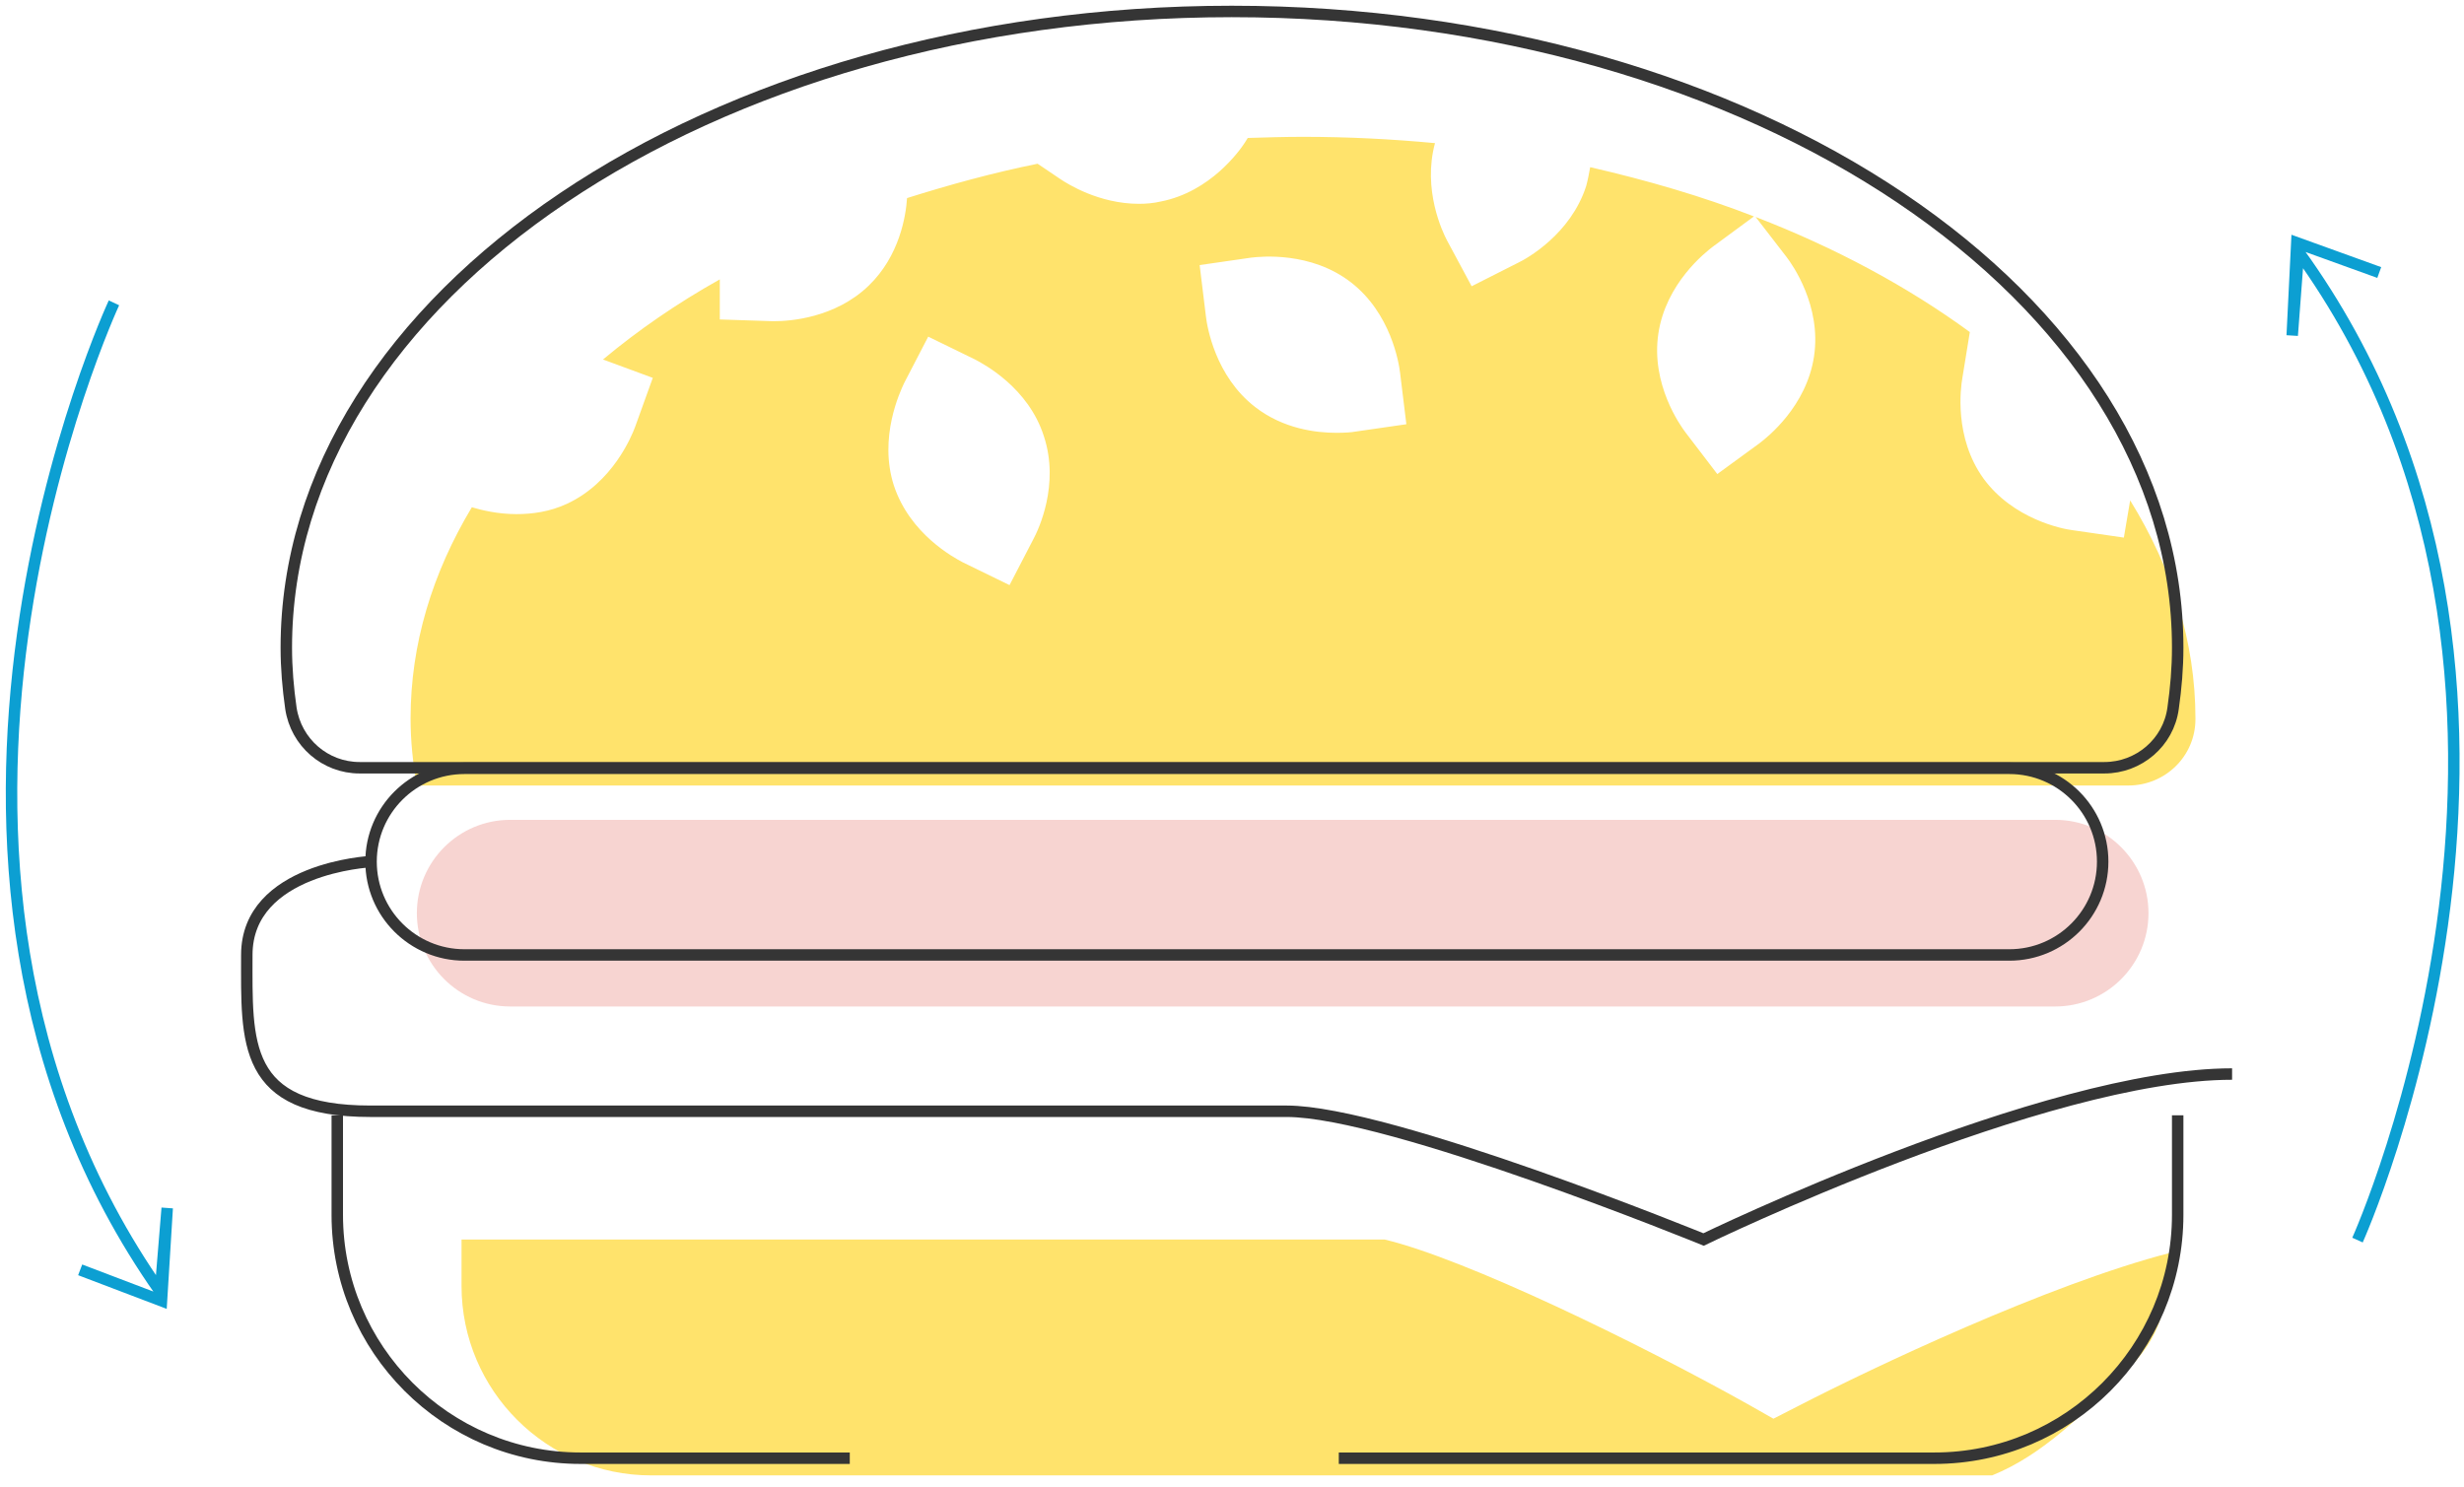<?xml version="1.0" encoding="utf-8"?>
<!-- Generator: Adobe Illustrator 19.2.0, SVG Export Plug-In . SVG Version: 6.00 Build 0)  -->
<svg version="1.1" xmlns="http://www.w3.org/2000/svg" xmlns:xlink="http://www.w3.org/1999/xlink" x="0px" y="0px"
	 viewBox="0 0 430.3 259.7" style="enable-background:new 0 0 430.3 259.7;" xml:space="preserve">
<style type="text/css">
	.st0{fill:none;stroke:#433F22;stroke-width:2;stroke-miterlimit:10;}
	.st1{fill:#CCECF6;}
	.st2{fill:#F7D4D1;}
	.st3{fill:#FAEB8B;}
	.st4{fill:none;stroke:#353535;stroke-width:2;stroke-miterlimit:10;}
	.st5{fill:none;stroke:#0C9FD2;stroke-width:2;stroke-miterlimit:10;}
	.st6{fill:#FFE36C;}
	.st7{opacity:0.3;fill:#009FD1;}
	.st8{opacity:0.3;}
	.st9{fill:#D63227;}
	.st10{fill:#EEEDED;}
	.st11{fill:#009FD1;}
	.st12{opacity:0.7;fill:#D63227;}
	.st13{fill:none;stroke:#FFFFFF;stroke-width:2;stroke-miterlimit:10;}
	.st14{opacity:0.3;fill:#D63227;}
	.st15{opacity:0.3;fill:#B2D235;}
	.st16{fill:#FFFFFF;stroke:#353535;stroke-width:2;stroke-miterlimit:10;}
</style>
<g id="Layer_1">
	<path class="st6" d="M370.6,240.2c7.5-7.3,7.4-11.6,8.5-21.4c-21.4,5.5-52.5,20.3-64.9,26.7l-4.5,2.3l-4.4-2.5
		c-19.3-10.8-49.3-25.4-63.5-28.8H80.6v8.1c0,18.3,14.9,33.1,33.1,33.1h234.2C356.8,254.1,363.9,246.8,370.6,240.2z"/>
	<path class="st6" d="M372,87.4l-1.1,6.5l-9-1.3c-1.7-0.2-10.3-1.9-15.5-9c-5.2-7.2-4-15.9-3.7-17.6L344,58
		c-10.8-7.9-23.4-14.7-37.4-20.1l5.4,7c1,1.3,6.1,8.5,4.8,17.3c-1.3,8.8-8.2,14.2-9.5,15.2l-7.4,5.4l-5.5-7.2
		c-1-1.3-6.1-8.5-4.8-17.3c1.3-8.8,8.2-14.2,9.5-15.2l7.2-5.3c-9-3.5-18.6-6.3-28.6-8.6c-0.2,1.1-0.4,2.2-0.7,3.3
		c-2.7,8.4-10.4,12.7-11.9,13.4l-8.1,4.1l-4.3-8c-0.8-1.5-4.3-8.9-2.1-17c-7.5-0.7-15.2-1.1-23-1.1c-3.3,0-6.5,0.1-9.7,0.2l-0.5,0.8
		c-0.9,1.4-6,8.6-14.7,10.3c-1.3,0.3-2.6,0.4-3.8,0.4c-7,0-12.5-3.5-13.7-4.3l-4-2.7c-7.9,1.6-15.5,3.7-22.8,6
		c-0.2,3.1-1.3,10.1-6.7,15.3c-5.9,5.7-13.9,6.2-16.4,6.2c-0.2,0-0.3,0-0.5,0l-9.1-0.3l0-7c-7.5,4.2-14.3,8.9-20.4,14
		c0.1,0,0.2,0.1,0.3,0.1L114,66l-3.1,8.6c-0.6,1.6-3.9,9.7-11.9,13.4c-3,1.4-6.1,1.8-8.8,1.8c-3.3,0-6.1-0.7-7.8-1.2
		c-6.9,11.5-10.7,23.9-10.7,36.9c0,3.9,0.4,7.8,1.1,11.7h16h279.3h3.6c6.4,0,11.7-5.1,11.7-11.6c0,0,0-0.1,0-0.1
		C383.4,112.1,379.3,99.2,372,87.4z M180.5,94.1l-4.2,8.1l-8.2-4c-1.5-0.8-9.2-4.9-12-13.4c-2.7-8.4,1.1-16.4,1.8-17.9l4.2-8.1
		l8.2,4c1.5,0.8,9.3,4.9,12,13.4C185.1,84.7,181.3,92.6,180.5,94.1z M236.6,75.4c-0.5,0.1-1.7,0.2-3.2,0.2c-3.6,0-9.3-0.7-14.2-4.5
		c-7-5.4-8.4-14.1-8.6-15.8l-1.1-9l9-1.3c1.7-0.2,10.4-1.1,17.4,4.3c7,5.4,8.4,14.1,8.6,15.8l1.1,9L236.6,75.4z"/>
	<path class="st4" d="M58.9,194.8v17.4c0,23.4,19,42.5,42.5,42.5h47"/>
	<path class="st4" d="M380.3,194.8v17.4c0,23.4-19,42.5-42.5,42.5h-104"/>
	<path class="st4" d="M64.7,150.5c0,0-21.6,1.1-21.6,16.3c0,15.3-0.9,27.3,21.6,27.3c26.1,0,142,0,160,0s72.8,22.4,72.8,22.4
		s59.5-28.9,92.3-28.9"/>
	<path class="st4" d="M367.5,134.1c6,0,11.2-4.4,12-10.4c0.5-3.5,0.8-7,0.8-10.6C380.3,51.8,306.3,2,215.1,2
		C123.9,2,50,51.8,50,113.1c0,3.6,0.3,7.1,0.8,10.6c0.9,6,6,10.4,12,10.4H367.5z"/>
	<path class="st2" d="M358.9,175.8H89.1c-9,0-16.3-7.3-16.3-16.3l0,0c0-9,7.3-16.3,16.3-16.3h269.8c9,0,16.3,7.3,16.3,16.3l0,0
		C375.2,168.5,367.9,175.8,358.9,175.8z"/>
	<path class="st4" d="M350.9,166.8H81.1c-9,0-16.3-7.3-16.3-16.3l0,0c0-9,7.3-16.3,16.3-16.3h269.8c9,0,16.3,7.3,16.3,16.3l0,0
		C367.2,159.5,359.9,166.8,350.9,166.8z"/>
	<path class="st5" d="M411.7,216.6c0,0,44-97.5-10.3-172.6l-1.1,14.6l0.8-16.2l14.4,5.2"/>
	<path class="st5" d="M19.9,52.9c0,0-45.2,96.9,8.1,172.7l1.2-14.6l-1,16.2L14,221.8"/>
</g>
<g id="Layer_2">
</g>
</svg>
